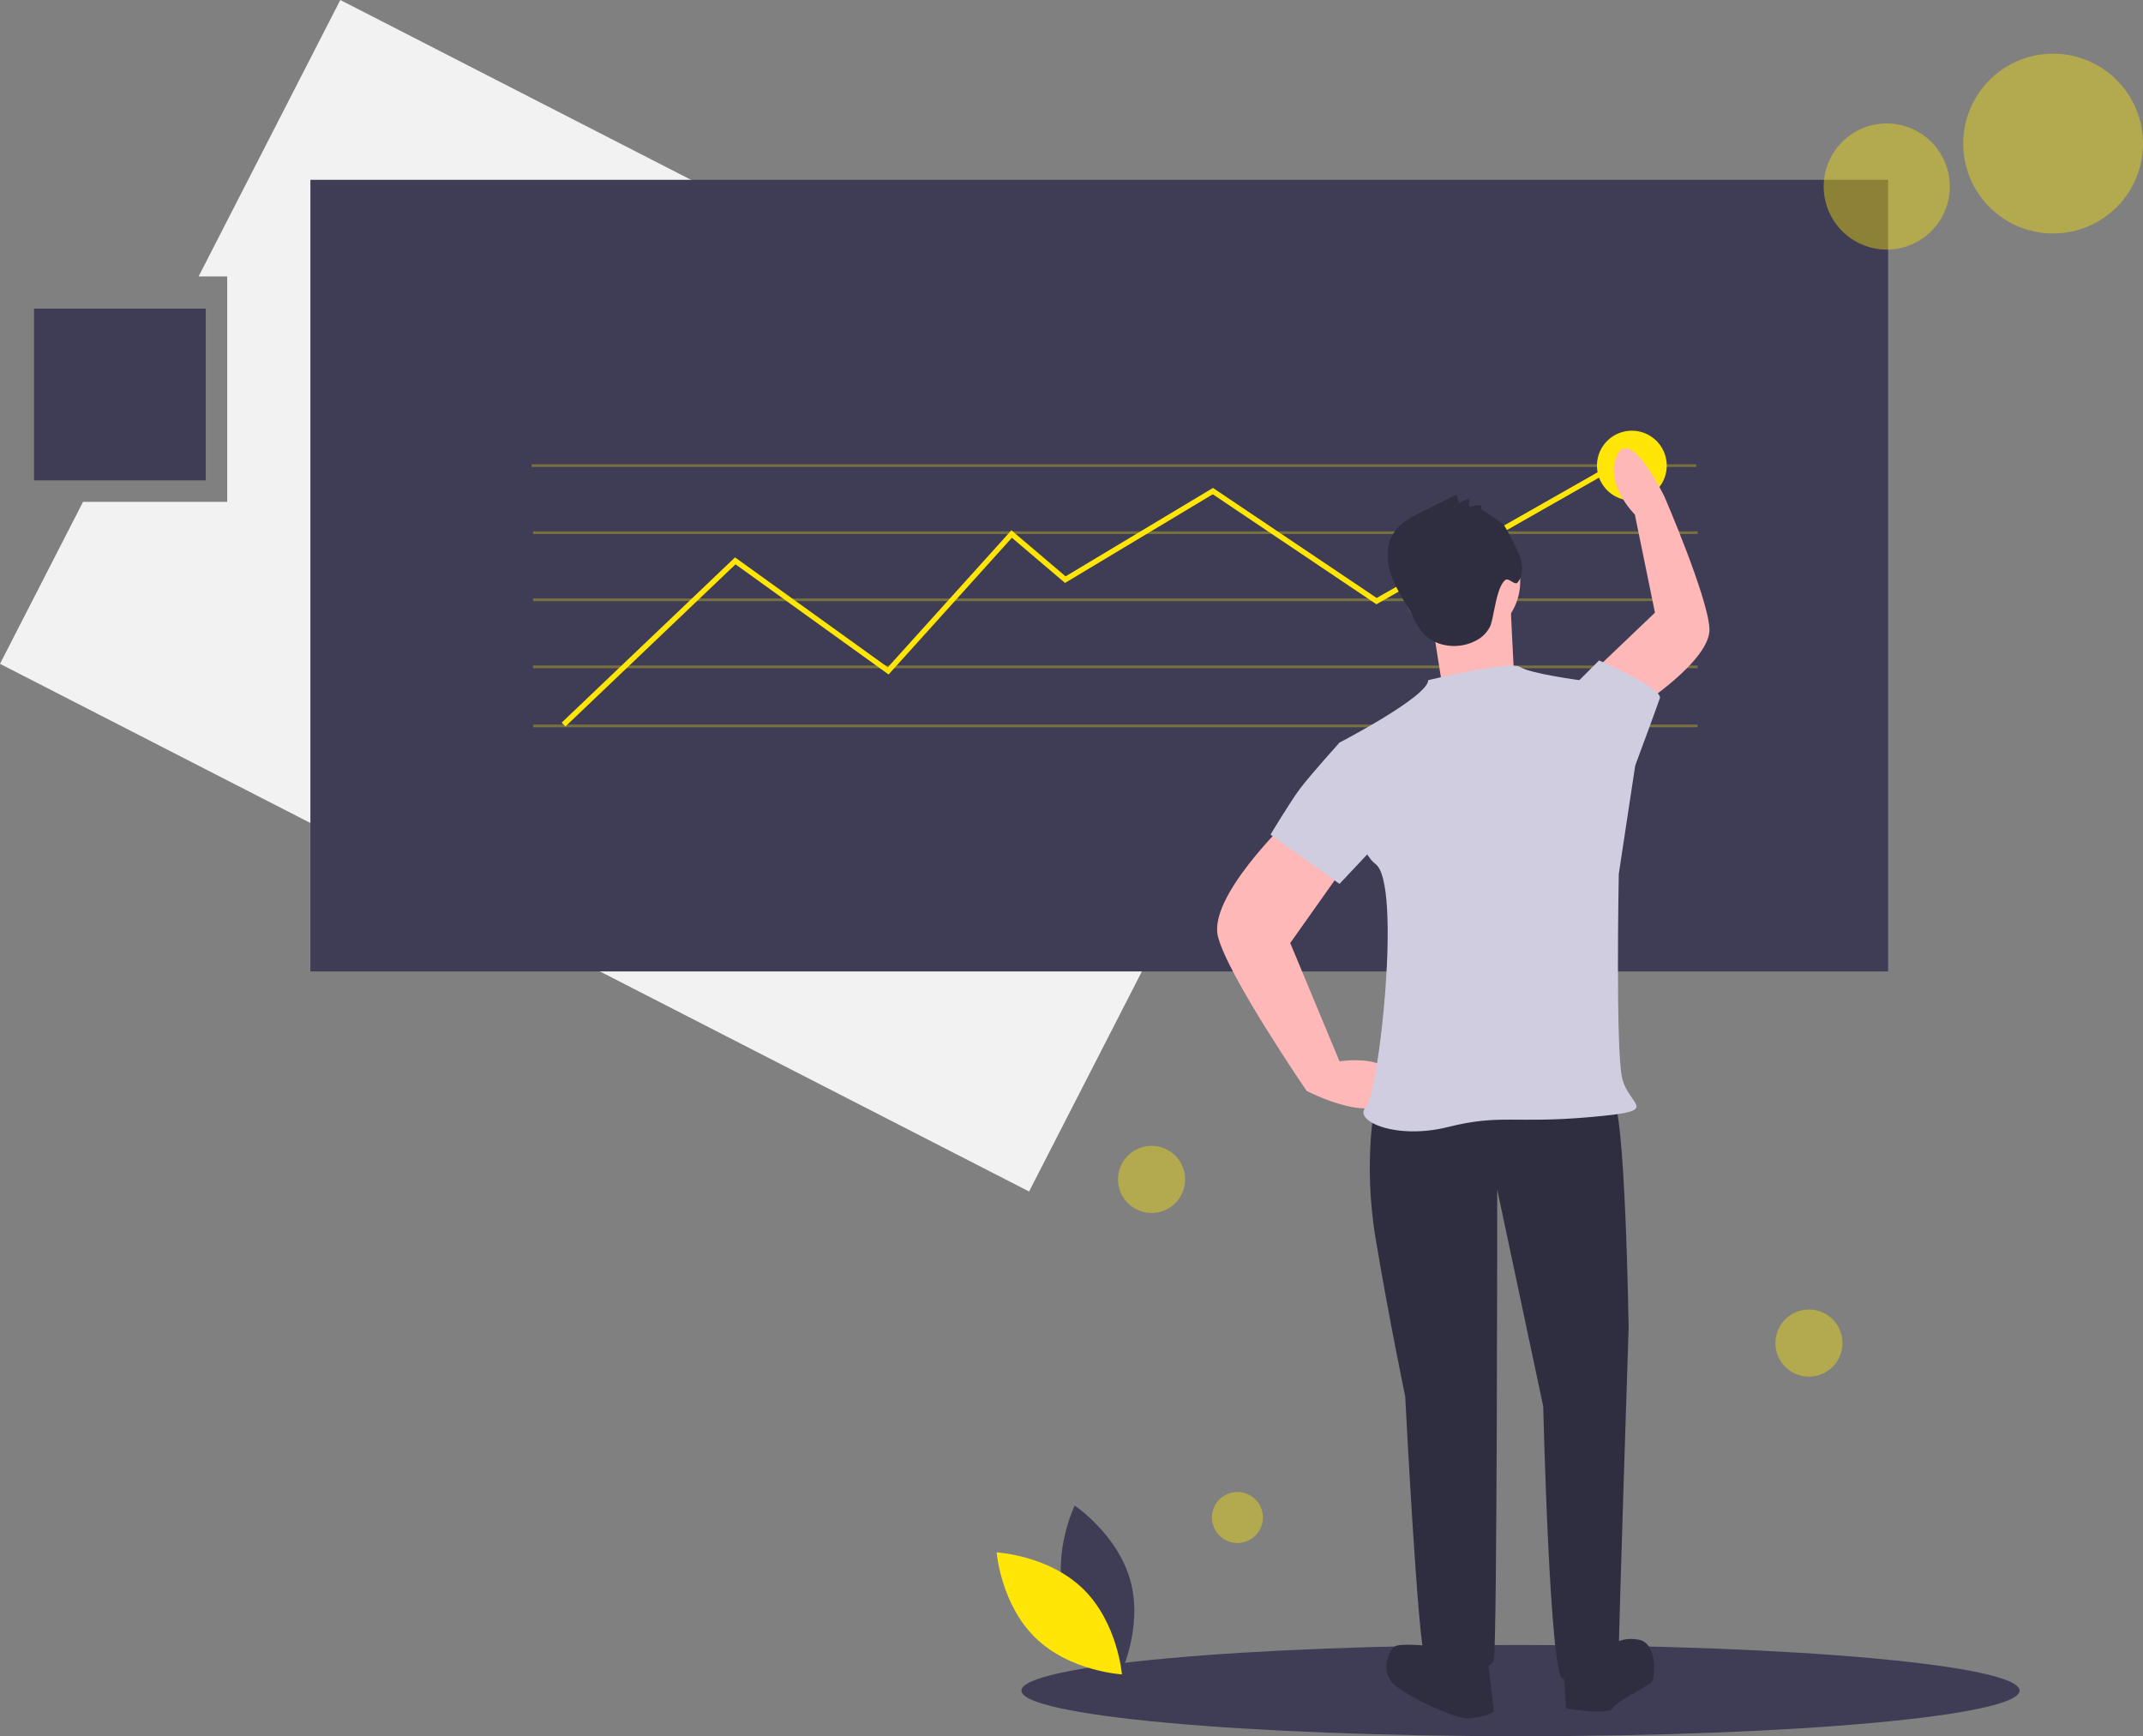 <svg xmlns="http://www.w3.org/2000/svg" xmlns:xlink="http://www.w3.org/1999/xlink" width="798.681" height="647.009" viewBox="0 0 798.681 647.009">
  <rect x="0" y="0" width="798.681" height="647.009" fill="#808080" stroke="none"/>
  <defs>
    <clipPath id="clip-path">
      <rect id="Rectangle_1" data-name="Rectangle 1" width="798.681" height="647.009" fill="#fff"/>
    </clipPath>
  </defs>
  <g id="Group_1" data-name="Group 1" clip-path="url(#clip-path)">
    <path id="Path_1" data-name="Path 1" d="M126.832,0,74.02,103.009H84.681v84H30.953L0,247.381,383.53,444.017,510.363,196.636Z" fill="#f2f2f2"/>
    <path id="Path_2" data-name="Path 2" d="M703.681,67.008h-588v295h588Z" fill="#3f3d56"/>
    <path id="Path_3" data-name="Path 3" d="M632.181,173.009h-434v1h434Z" fill="#ffe607" opacity="0.3"/>
    <path id="Path_4" data-name="Path 4" d="M632.681,198.009h-434v1h434Z" fill="#ffe607" opacity="0.3"/>
    <path id="Path_5" data-name="Path 5" d="M632.681,248.009h-434v1h434Z" fill="#ffe607" opacity="0.3"/>
    <path id="Path_6" data-name="Path 6" d="M632.681,270.009h-434v1h434Z" fill="#ffe607" opacity="0.3"/>
    <path id="Path_7" data-name="Path 7" d="M632.681,223.009h-434v1h434Z" fill="#ffe607" opacity="0.3"/>
    <path id="Path_8" data-name="Path 8" d="M566.681,647.009c102.725,0,186-7.612,186-17s-83.275-17-186-17-186,7.611-186,17S463.956,647.009,566.681,647.009Z" fill="#3f3d56"/>
    <path id="Path_9" data-name="Path 9" d="M210.722,270.733l-1.38-1.448,64.6-61.573,56.946,40.962,46.051-51.056,20.193,17.164,54.929-32.958,61.014,41.009,95.761-54.469.988,1.738-96.837,55.082L452,184.193l-55.071,33.042L377.124,200.4l-45.949,50.944L274.121,210.3Z" fill="#ffe607"/>
    <path id="Path_10" data-name="Path 10" d="M396.757,595.846c4.7,17.374,20.8,28.134,20.8,28.134s8.478-17.408,3.778-34.782-20.8-28.134-20.8-28.134S392.057,578.473,396.757,595.846Z" fill="#3f3d56"/>
    <path id="Path_11" data-name="Path 11" d="M403.663,592.113c12.9,12.554,14.472,31.853,14.472,31.853s-19.335-1.055-32.231-13.61S371.432,578.5,371.432,578.5,390.766,579.558,403.663,592.113Z" fill="#ffe607"/>
    <path id="Path_12" data-name="Path 12" d="M765.181,87.008a33.5,33.5,0,1,0-33.5-33.5A33.5,33.5,0,0,0,765.181,87.008Z" fill="#ffe607" opacity="0.4"/>
    <path id="Path_13" data-name="Path 13" d="M703.181,93.008a23.5,23.5,0,1,0-23.5-23.5A23.5,23.5,0,0,0,703.181,93.008Z" fill="#ffe607" opacity="0.4"/>
    <path id="Path_14" data-name="Path 14" d="M674.181,513.009a12.5,12.5,0,1,0-12.5-12.5A12.5,12.5,0,0,0,674.181,513.009Z" fill="#ffe607" opacity="0.4"/>
    <path id="Path_15" data-name="Path 15" d="M461.181,575.009a9.5,9.5,0,1,0-9.5-9.5A9.5,9.5,0,0,0,461.181,575.009Z" fill="#ffe607" opacity="0.4"/>
    <path id="Path_16" data-name="Path 16" d="M429.181,452.009a12.5,12.5,0,1,0-12.5-12.5A12.5,12.5,0,0,0,429.181,452.009Z" fill="#ffe607" opacity="0.4"/>
    <path id="Path_17" data-name="Path 17" d="M608.181,186.509a13,13,0,1,0-13-13A13,13,0,0,0,608.181,186.509Z" fill="#ffe607"/>
    <path id="Path_18" data-name="Path 18" d="M523.714,408.974,512.693,410.2s-4.9,22.041,0,51.429S523.714,520.4,523.714,520.4s4.9,95.511,7.347,96.735,24.49,8.572,25.714,1.225S558,443.26,558,443.26l17.143,80.817s2.449,101.634,7.347,101.634,20.816-1.225,20.816-9.8,3.674-121.226,3.674-121.226-1.225-83.266-6.123-85.715S523.714,408.974,523.714,408.974Z" fill="#2f2e41"/>
    <path id="Path_19" data-name="Path 19" d="M533.51,613.466s-11.021-1.225-13.47,0-6.122,9.8,0,14.694,22.041,12.245,26.939,12.245a25.344,25.344,0,0,0,9.8-2.449l-2.449-20.817Z" fill="#2f2e41"/>
    <path id="Path_20" data-name="Path 20" d="M582.49,619.588l1.224,17.143s15.919,2.449,17.143,0,13.47-8.571,14.694-9.8,2.449-14.693-4.9-15.918-9.8,2.449-9.8,2.449Z" fill="#2f2e41"/>
    <path id="Path_21" data-name="Path 21" d="M479.632,306.116s-29.388,28.164-25.715,42.858,33.062,57.551,33.062,57.551,28.163,14.694,31.837,0-19.592-11.02-19.592-11.02l-18.368-44.082,20.817-29.388Z" fill="#ffb8b8"/>
    <path id="Path_22" data-name="Path 22" d="M610.945,263.269s26.772-17.216,26.152-29.043-16.758-49.12-16.758-49.12-12.626-26.249-17.645-15.522,6.6,22.147,6.6,22.147l7.5,36.582-20.376,19.439Z" fill="#ffb8b8"/>
    <path id="Path_23" data-name="Path 23" d="M544.53,238.769a22.041,22.041,0,1,0-22.041-22.041A22.041,22.041,0,0,0,544.53,238.769Z" fill="#ffb8b8"/>
    <path id="Path_24" data-name="Path 24" d="M533.51,230.2l3.673,23.266,26.939-4.9S562.9,225.3,562.9,222.85,533.51,230.2,533.51,230.2Z" fill="#ffb8b8"/>
    <path id="Path_25" data-name="Path 25" d="M532.285,253.463s30.613-7.347,34.286-4.9,22.041,4.9,22.041,4.9L609.429,285.3l-6.123,40.408s-1.224,64.9,1.225,75.919,15.918,12.245-12.245,14.694-33.062-1.224-52.654,3.674-35.51-2.449-30.612-7.347,13.469-83.266,3.673-90.613-13.469-45.307-13.469-45.307S532.285,259.585,532.285,253.463Z" fill="#d0cde1"/>
    <path id="Path_26" data-name="Path 26" d="M584.939,257.136l3.673-3.673,7.347-7.347s23.878,10.408,22.654,14.081-9.184,25.1-9.184,25.1l-11.021,3.673Z" fill="#d0cde1"/>
    <path id="Path_27" data-name="Path 27" d="M513.918,279.177l-14.694-2.449S488.2,288.973,484.53,293.871s-11.021,17.143-11.021,17.143l25.715,18.368,19.592-20.817Z" fill="#d0cde1"/>
    <path id="Path_28" data-name="Path 28" d="M552.222,190.025,552,188.259a13.886,13.886,0,0,0-4.411.693,7.256,7.256,0,0,1,.273-3.173,14.1,14.1,0,0,0-4.083,1.775l-.891-3.222-12.241,6.033c-4.394,2.165-9.027,4.545-11.539,8.751-2.8,4.689-2.313,10.714-.4,15.829s5.1,9.642,7.645,14.471a36.145,36.145,0,0,0,3.474,5.914c4.621,5.76,13.615,6.923,20.129,3.447a11.651,11.651,0,0,0,5.578-5.74,37.2,37.2,0,0,0,1.114-4.753c.806-3.292,1.742-10.086,4.415-12.169,1.177-.916,3.509,2.122,4.484.993,2.505-2.9,1.979-7.371.423-10.873a79.275,79.275,0,0,0-5.223-10.188C559.905,194.734,552.2,189.813,552.222,190.025Z" fill="#2f2e41"/>
    <path id="Path_29" data-name="Path 29" d="M76.681,115.009h-64v64h64Z" fill="#3f3d56"/>
  </g>
</svg>
